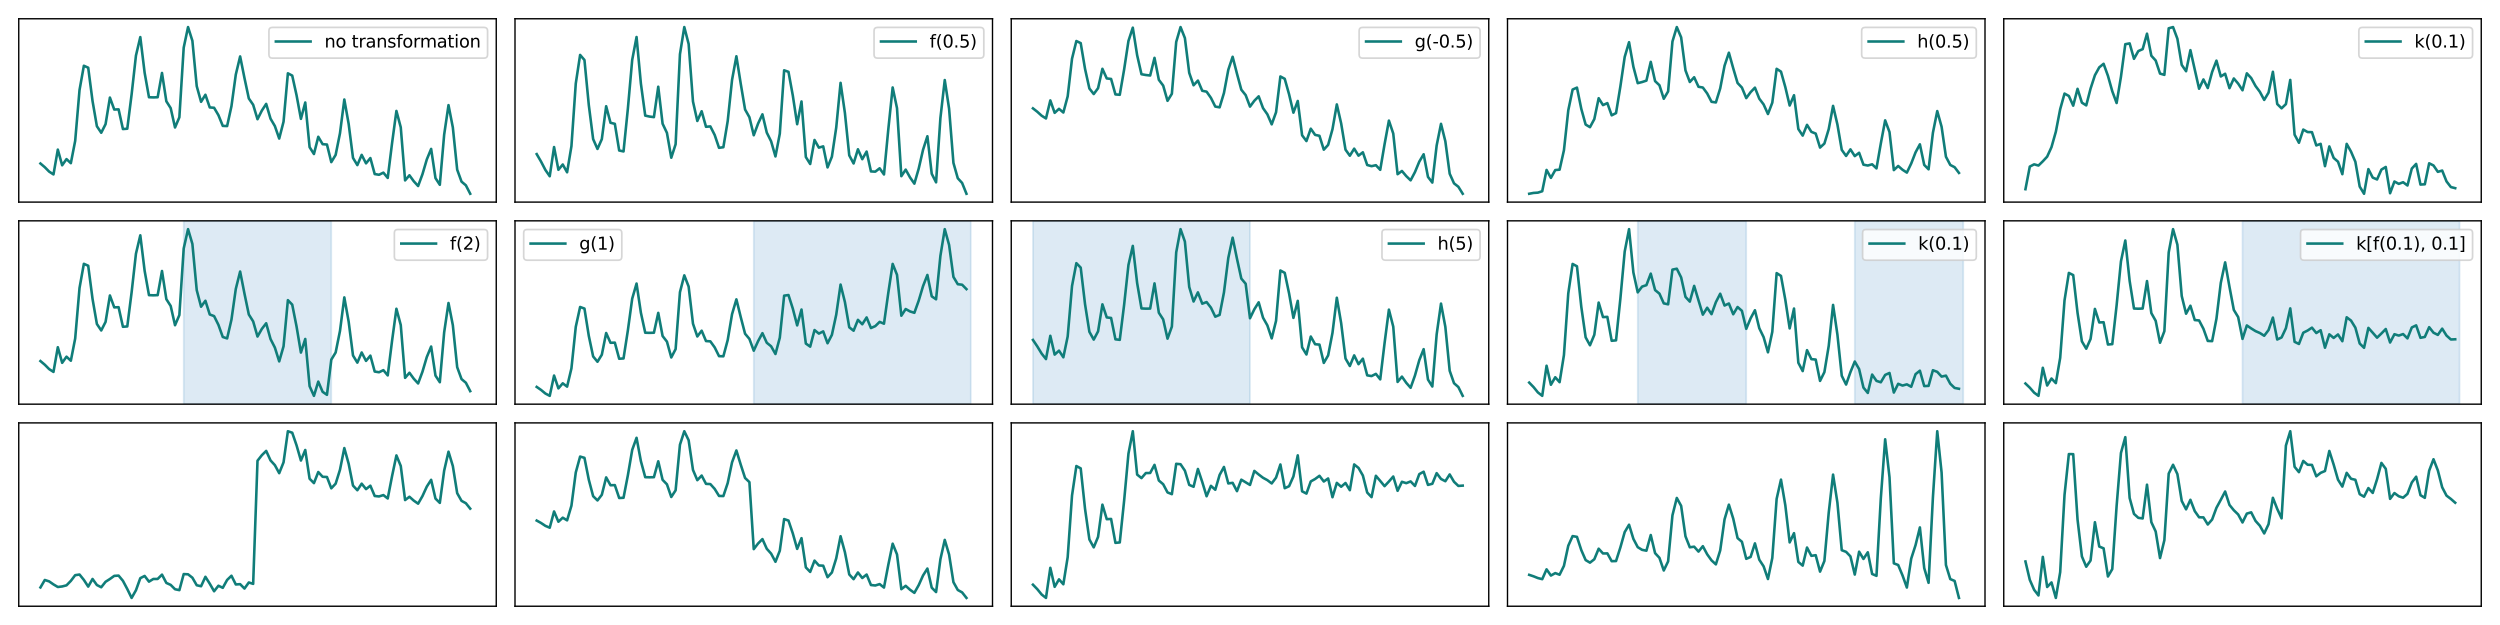 <?xml version="1.0" encoding="utf-8" standalone="no"?>
<!DOCTYPE svg PUBLIC "-//W3C//DTD SVG 1.1//EN"
  "http://www.w3.org/Graphics/SVG/1.1/DTD/svg11.dtd">
<svg xmlns:xlink="http://www.w3.org/1999/xlink" width="1440pt" height="360pt" viewBox="0 0 1440 360" xmlns="http://www.w3.org/2000/svg" version="1.1">
 <defs>
  <style type="text/css">*{stroke-linejoin: round; stroke-linecap: butt}</style>
 </defs>
 <g id="figure_1">
  <g id="patch_1">
   <path d="M 0 360 
L 1440 360 
L 1440 0 
L 0 0 
z
" style="fill: #ffffff"/>
  </g>
  <g id="axes_1">
   <g id="patch_2">
    <path d="M 10.8 116.4 
L 285.84 116.4 
L 285.84 10.8 
L 10.8 10.8 
z
" style="fill: #ffffff"/>
   </g>
   <g id="matplotlib.axis_1"/>
   <g id="matplotlib.axis_2"/>
   <g id="line2d_1">
    <path d="M 23.302 94.182 
L 25.802 96.309 
L 28.303 98.841 
L 30.803 100.461 
L 33.303 86.182 
L 35.804 95.195 
L 38.304 91.651 
L 40.804 93.98 
L 43.305 81.119 
L 45.805 51.853 
L 48.305 37.878 
L 50.806 38.992 
L 53.306 58.233 
L 55.807 72.714 
L 58.307 76.461 
L 60.807 71.499 
L 63.308 56.208 
L 65.808 63.094 
L 68.308 62.992 
L 70.809 74.334 
L 73.309 74.132 
L 75.809 54.385 
L 78.31 32.005 
L 80.81 21.372 
L 83.311 41.929 
L 85.811 56.005 
L 88.311 56.106 
L 90.812 56.005 
L 93.312 42.03 
L 95.812 58.334 
L 98.313 62.284 
L 100.813 73.423 
L 103.313 67.549 
L 105.814 27.448 
L 108.314 15.6 
L 110.815 23.499 
L 113.315 49.625 
L 115.815 58.638 
L 118.316 54.587 
L 120.816 61.878 
L 123.316 62.081 
L 125.817 66.334 
L 128.317 72.511 
L 130.817 72.613 
L 133.318 61.17 
L 135.818 42.942 
L 138.319 32.511 
L 140.819 44.967 
L 143.319 56.714 
L 145.82 60.359 
L 148.32 68.663 
L 150.82 63.701 
L 153.321 59.853 
L 155.821 68.359 
L 158.321 72.613 
L 160.822 79.803 
L 163.322 70.081 
L 165.823 42.233 
L 168.323 43.549 
L 170.823 54.891 
L 173.324 68.461 
L 175.824 59.043 
L 178.324 84.765 
L 180.825 88.714 
L 183.325 78.79 
L 185.825 83.043 
L 188.326 83.246 
L 190.826 93.372 
L 193.327 89.22 
L 195.827 76.765 
L 198.327 57.322 
L 200.828 71.397 
L 203.328 90.942 
L 205.828 95.094 
L 208.329 89.22 
L 210.829 94.081 
L 213.329 91.043 
L 215.83 100.258 
L 218.33 100.663 
L 220.831 99.448 
L 223.331 102.486 
L 225.831 82.435 
L 228.332 63.904 
L 230.832 73.322 
L 233.332 103.904 
L 235.833 100.967 
L 238.333 104.41 
L 240.833 107.144 
L 243.334 100.359 
L 245.834 91.853 
L 248.335 85.777 
L 250.835 102.587 
L 253.335 106.435 
L 255.836 77.575 
L 258.336 60.562 
L 260.836 73.423 
L 263.337 97.727 
L 265.837 104.613 
L 268.337 106.739 
L 270.838 111.6 
" clip-path="url(#p8bf77c310d)" style="fill: none; stroke: #107d79; stroke-width: 1.5; stroke-linecap: square"/>
   </g>
   <g id="patch_3">
    <path d="M 10.8 116.4 
L 10.8 10.8 
" style="fill: none; stroke: #000000; stroke-width: 0.8; stroke-linejoin: miter; stroke-linecap: square"/>
   </g>
   <g id="patch_4">
    <path d="M 285.84 116.4 
L 285.84 10.8 
" style="fill: none; stroke: #000000; stroke-width: 0.8; stroke-linejoin: miter; stroke-linecap: square"/>
   </g>
   <g id="patch_5">
    <path d="M 10.8 116.4 
L 285.84 116.4 
" style="fill: none; stroke: #000000; stroke-width: 0.8; stroke-linejoin: miter; stroke-linecap: square"/>
   </g>
   <g id="patch_6">
    <path d="M 10.8 10.8 
L 285.84 10.8 
" style="fill: none; stroke: #000000; stroke-width: 0.8; stroke-linejoin: miter; stroke-linecap: square"/>
   </g>
   <g id="legend_1">
    <g id="patch_7">
     <path d="M 156.901 33.478 
L 278.84 33.478 
Q 280.84 33.478 280.84 31.478 
L 280.84 17.8 
Q 280.84 15.8 278.84 15.8 
L 156.901 15.8 
Q 154.901 15.8 154.901 17.8 
L 154.901 31.478 
Q 154.901 33.478 156.901 33.478 
z
" style="fill: #ffffff; opacity: 0.8; stroke: #cccccc; stroke-linejoin: miter"/>
    </g>
    <g id="line2d_2">
     <path d="M 158.901 23.898 
L 168.901 23.898 
L 178.901 23.898 
" style="fill: none; stroke: #107d79; stroke-width: 1.5; stroke-linecap: square"/>
    </g>
    <g id="text_1">
     <!-- no transformation -->
     <g transform="translate(186.901 27.398) scale(0.1 -0.1)">
      <defs>
       <path id="DejaVuSans-6e" d="M 3513 2113 
L 3513 0 
L 2938 0 
L 2938 2094 
Q 2938 2591 2744 2837 
Q 2550 3084 2163 3084 
Q 1697 3084 1428 2787 
Q 1159 2491 1159 1978 
L 1159 0 
L 581 0 
L 581 3500 
L 1159 3500 
L 1159 2956 
Q 1366 3272 1645 3428 
Q 1925 3584 2291 3584 
Q 2894 3584 3203 3211 
Q 3513 2838 3513 2113 
z
" transform="scale(0.016)"/>
       <path id="DejaVuSans-6f" d="M 1959 3097 
Q 1497 3097 1228 2736 
Q 959 2375 959 1747 
Q 959 1119 1226 758 
Q 1494 397 1959 397 
Q 2419 397 2687 759 
Q 2956 1122 2956 1747 
Q 2956 2369 2687 2733 
Q 2419 3097 1959 3097 
z
M 1959 3584 
Q 2709 3584 3137 3096 
Q 3566 2609 3566 1747 
Q 3566 888 3137 398 
Q 2709 -91 1959 -91 
Q 1206 -91 779 398 
Q 353 888 353 1747 
Q 353 2609 779 3096 
Q 1206 3584 1959 3584 
z
" transform="scale(0.016)"/>
       <path id="DejaVuSans-20" transform="scale(0.016)"/>
       <path id="DejaVuSans-74" d="M 1172 4494 
L 1172 3500 
L 2356 3500 
L 2356 3053 
L 1172 3053 
L 1172 1153 
Q 1172 725 1289 603 
Q 1406 481 1766 481 
L 2356 481 
L 2356 0 
L 1766 0 
Q 1100 0 847 248 
Q 594 497 594 1153 
L 594 3053 
L 172 3053 
L 172 3500 
L 594 3500 
L 594 4494 
L 1172 4494 
z
" transform="scale(0.016)"/>
       <path id="DejaVuSans-72" d="M 2631 2963 
Q 2534 3019 2420 3045 
Q 2306 3072 2169 3072 
Q 1681 3072 1420 2755 
Q 1159 2438 1159 1844 
L 1159 0 
L 581 0 
L 581 3500 
L 1159 3500 
L 1159 2956 
Q 1341 3275 1631 3429 
Q 1922 3584 2338 3584 
Q 2397 3584 2469 3576 
Q 2541 3569 2628 3553 
L 2631 2963 
z
" transform="scale(0.016)"/>
       <path id="DejaVuSans-61" d="M 2194 1759 
Q 1497 1759 1228 1600 
Q 959 1441 959 1056 
Q 959 750 1161 570 
Q 1363 391 1709 391 
Q 2188 391 2477 730 
Q 2766 1069 2766 1631 
L 2766 1759 
L 2194 1759 
z
M 3341 1997 
L 3341 0 
L 2766 0 
L 2766 531 
Q 2569 213 2275 61 
Q 1981 -91 1556 -91 
Q 1019 -91 701 211 
Q 384 513 384 1019 
Q 384 1609 779 1909 
Q 1175 2209 1959 2209 
L 2766 2209 
L 2766 2266 
Q 2766 2663 2505 2880 
Q 2244 3097 1772 3097 
Q 1472 3097 1187 3025 
Q 903 2953 641 2809 
L 641 3341 
Q 956 3463 1253 3523 
Q 1550 3584 1831 3584 
Q 2591 3584 2966 3190 
Q 3341 2797 3341 1997 
z
" transform="scale(0.016)"/>
       <path id="DejaVuSans-73" d="M 2834 3397 
L 2834 2853 
Q 2591 2978 2328 3040 
Q 2066 3103 1784 3103 
Q 1356 3103 1142 2972 
Q 928 2841 928 2578 
Q 928 2378 1081 2264 
Q 1234 2150 1697 2047 
L 1894 2003 
Q 2506 1872 2764 1633 
Q 3022 1394 3022 966 
Q 3022 478 2636 193 
Q 2250 -91 1575 -91 
Q 1294 -91 989 -36 
Q 684 19 347 128 
L 347 722 
Q 666 556 975 473 
Q 1284 391 1588 391 
Q 1994 391 2212 530 
Q 2431 669 2431 922 
Q 2431 1156 2273 1281 
Q 2116 1406 1581 1522 
L 1381 1569 
Q 847 1681 609 1914 
Q 372 2147 372 2553 
Q 372 3047 722 3315 
Q 1072 3584 1716 3584 
Q 2034 3584 2315 3537 
Q 2597 3491 2834 3397 
z
" transform="scale(0.016)"/>
       <path id="DejaVuSans-66" d="M 2375 4863 
L 2375 4384 
L 1825 4384 
Q 1516 4384 1395 4259 
Q 1275 4134 1275 3809 
L 1275 3500 
L 2222 3500 
L 2222 3053 
L 1275 3053 
L 1275 0 
L 697 0 
L 697 3053 
L 147 3053 
L 147 3500 
L 697 3500 
L 697 3744 
Q 697 4328 969 4595 
Q 1241 4863 1831 4863 
L 2375 4863 
z
" transform="scale(0.016)"/>
       <path id="DejaVuSans-6d" d="M 3328 2828 
Q 3544 3216 3844 3400 
Q 4144 3584 4550 3584 
Q 5097 3584 5394 3201 
Q 5691 2819 5691 2113 
L 5691 0 
L 5113 0 
L 5113 2094 
Q 5113 2597 4934 2840 
Q 4756 3084 4391 3084 
Q 3944 3084 3684 2787 
Q 3425 2491 3425 1978 
L 3425 0 
L 2847 0 
L 2847 2094 
Q 2847 2600 2669 2842 
Q 2491 3084 2119 3084 
Q 1678 3084 1418 2786 
Q 1159 2488 1159 1978 
L 1159 0 
L 581 0 
L 581 3500 
L 1159 3500 
L 1159 2956 
Q 1356 3278 1631 3431 
Q 1906 3584 2284 3584 
Q 2666 3584 2933 3390 
Q 3200 3197 3328 2828 
z
" transform="scale(0.016)"/>
       <path id="DejaVuSans-69" d="M 603 3500 
L 1178 3500 
L 1178 0 
L 603 0 
L 603 3500 
z
M 603 4863 
L 1178 4863 
L 1178 4134 
L 603 4134 
L 603 4863 
z
" transform="scale(0.016)"/>
      </defs>
      <use xlink:href="#DejaVuSans-6e"/>
      <use xlink:href="#DejaVuSans-6f" x="63.379"/>
      <use xlink:href="#DejaVuSans-20" x="124.561"/>
      <use xlink:href="#DejaVuSans-74" x="156.348"/>
      <use xlink:href="#DejaVuSans-72" x="195.557"/>
      <use xlink:href="#DejaVuSans-61" x="236.67"/>
      <use xlink:href="#DejaVuSans-6e" x="297.949"/>
      <use xlink:href="#DejaVuSans-73" x="361.328"/>
      <use xlink:href="#DejaVuSans-66" x="413.428"/>
      <use xlink:href="#DejaVuSans-6f" x="448.633"/>
      <use xlink:href="#DejaVuSans-72" x="509.814"/>
      <use xlink:href="#DejaVuSans-6d" x="549.178"/>
      <use xlink:href="#DejaVuSans-61" x="646.59"/>
      <use xlink:href="#DejaVuSans-74" x="707.869"/>
      <use xlink:href="#DejaVuSans-69" x="747.078"/>
      <use xlink:href="#DejaVuSans-6f" x="774.861"/>
      <use xlink:href="#DejaVuSans-6e" x="836.043"/>
     </g>
    </g>
   </g>
  </g>
  <g id="axes_2">
   <g id="patch_8">
    <path d="M 296.64 116.4 
L 571.68 116.4 
L 571.68 10.8 
L 296.64 10.8 
z
" style="fill: #ffffff"/>
   </g>
   <g id="matplotlib.axis_3"/>
   <g id="matplotlib.axis_4"/>
   <g id="line2d_3">
    <path d="M 309.142 88.772 
L 311.642 93.073 
L 314.143 97.883 
L 316.643 101.511 
L 319.143 84.709 
L 321.644 97.801 
L 324.144 94.752 
L 326.644 99.232 
L 329.145 84.198 
L 331.645 48.098 
L 334.145 31.641 
L 336.646 34.564 
L 339.146 60.493 
L 341.647 80.121 
L 344.147 85.789 
L 346.647 80.153 
L 349.148 61.197 
L 351.648 70.723 
L 354.148 71.326 
L 356.649 86.682 
L 359.149 87.225 
L 361.649 62.609 
L 364.15 34.491 
L 366.65 21.326 
L 369.151 48.127 
L 371.651 66.59 
L 374.151 67.143 
L 376.652 67.466 
L 379.152 49.958 
L 381.652 71.256 
L 384.153 76.539 
L 386.653 90.839 
L 389.153 83.083 
L 391.654 31.23 
L 394.154 15.6 
L 396.655 25.329 
L 399.155 58.48 
L 401.655 69.67 
L 404.156 64.078 
L 406.656 73.023 
L 409.156 72.809 
L 411.657 77.743 
L 414.157 85.141 
L 416.657 84.796 
L 419.158 69.734 
L 421.658 46.049 
L 424.159 32.42 
L 426.659 48.192 
L 429.159 63.066 
L 431.66 67.521 
L 434.16 77.895 
L 436.66 71.169 
L 439.161 65.852 
L 441.661 76.378 
L 444.161 81.396 
L 446.662 90.104 
L 449.162 76.99 
L 451.663 40.5 
L 454.163 41.378 
L 456.663 55.063 
L 459.164 71.542 
L 461.664 58.451 
L 464.164 90.452 
L 466.665 94.464 
L 469.165 80.635 
L 471.665 85.036 
L 474.166 84.309 
L 476.666 96.424 
L 479.167 90.269 
L 481.667 73.471 
L 484.167 47.728 
L 486.668 65.076 
L 489.168 89.484 
L 491.668 94.149 
L 494.169 85.988 
L 496.669 91.684 
L 499.169 87.314 
L 501.67 98.736 
L 504.17 98.873 
L 506.671 96.938 
L 509.171 100.482 
L 511.671 74.426 
L 514.172 50.379 
L 516.672 62.292 
L 519.172 101.472 
L 521.673 97.704 
L 524.173 102.187 
L 526.673 105.779 
L 529.174 97.141 
L 531.674 86.272 
L 534.175 78.483 
L 536.675 100.074 
L 539.175 105.019 
L 541.676 67.96 
L 544.176 46.115 
L 546.676 62.629 
L 549.177 93.834 
L 551.677 102.668 
L 554.177 105.382 
L 556.678 111.6 
" clip-path="url(#p4ce4fe08fe)" style="fill: none; stroke: #107d79; stroke-width: 1.5; stroke-linecap: square"/>
   </g>
   <g id="patch_9">
    <path d="M 296.64 116.4 
L 296.64 10.8 
" style="fill: none; stroke: #000000; stroke-width: 0.8; stroke-linejoin: miter; stroke-linecap: square"/>
   </g>
   <g id="patch_10">
    <path d="M 571.68 116.4 
L 571.68 10.8 
" style="fill: none; stroke: #000000; stroke-width: 0.8; stroke-linejoin: miter; stroke-linecap: square"/>
   </g>
   <g id="patch_11">
    <path d="M 296.64 116.4 
L 571.68 116.4 
" style="fill: none; stroke: #000000; stroke-width: 0.8; stroke-linejoin: miter; stroke-linecap: square"/>
   </g>
   <g id="patch_12">
    <path d="M 296.64 10.8 
L 571.68 10.8 
" style="fill: none; stroke: #000000; stroke-width: 0.8; stroke-linejoin: miter; stroke-linecap: square"/>
   </g>
   <g id="legend_2">
    <g id="patch_13">
     <path d="M 505.453 33.478 
L 564.68 33.478 
Q 566.68 33.478 566.68 31.478 
L 566.68 17.8 
Q 566.68 15.8 564.68 15.8 
L 505.453 15.8 
Q 503.453 15.8 503.453 17.8 
L 503.453 31.478 
Q 503.453 33.478 505.453 33.478 
z
" style="fill: #ffffff; opacity: 0.8; stroke: #cccccc; stroke-linejoin: miter"/>
    </g>
    <g id="line2d_4">
     <path d="M 507.453 23.898 
L 517.453 23.898 
L 527.453 23.898 
" style="fill: none; stroke: #107d79; stroke-width: 1.5; stroke-linecap: square"/>
    </g>
    <g id="text_2">
     <!-- f(0.5) -->
     <g transform="translate(535.453 27.398) scale(0.1 -0.1)">
      <defs>
       <path id="DejaVuSans-28" d="M 1984 4856 
Q 1566 4138 1362 3434 
Q 1159 2731 1159 2009 
Q 1159 1288 1364 580 
Q 1569 -128 1984 -844 
L 1484 -844 
Q 1016 -109 783 600 
Q 550 1309 550 2009 
Q 550 2706 781 3412 
Q 1013 4119 1484 4856 
L 1984 4856 
z
" transform="scale(0.016)"/>
       <path id="DejaVuSans-30" d="M 2034 4250 
Q 1547 4250 1301 3770 
Q 1056 3291 1056 2328 
Q 1056 1369 1301 889 
Q 1547 409 2034 409 
Q 2525 409 2770 889 
Q 3016 1369 3016 2328 
Q 3016 3291 2770 3770 
Q 2525 4250 2034 4250 
z
M 2034 4750 
Q 2819 4750 3233 4129 
Q 3647 3509 3647 2328 
Q 3647 1150 3233 529 
Q 2819 -91 2034 -91 
Q 1250 -91 836 529 
Q 422 1150 422 2328 
Q 422 3509 836 4129 
Q 1250 4750 2034 4750 
z
" transform="scale(0.016)"/>
       <path id="DejaVuSans-2e" d="M 684 794 
L 1344 794 
L 1344 0 
L 684 0 
L 684 794 
z
" transform="scale(0.016)"/>
       <path id="DejaVuSans-35" d="M 691 4666 
L 3169 4666 
L 3169 4134 
L 1269 4134 
L 1269 2991 
Q 1406 3038 1543 3061 
Q 1681 3084 1819 3084 
Q 2600 3084 3056 2656 
Q 3513 2228 3513 1497 
Q 3513 744 3044 326 
Q 2575 -91 1722 -91 
Q 1428 -91 1123 -41 
Q 819 9 494 109 
L 494 744 
Q 775 591 1075 516 
Q 1375 441 1709 441 
Q 2250 441 2565 725 
Q 2881 1009 2881 1497 
Q 2881 1984 2565 2268 
Q 2250 2553 1709 2553 
Q 1456 2553 1204 2497 
Q 953 2441 691 2322 
L 691 4666 
z
" transform="scale(0.016)"/>
       <path id="DejaVuSans-29" d="M 513 4856 
L 1013 4856 
Q 1481 4119 1714 3412 
Q 1947 2706 1947 2009 
Q 1947 1309 1714 600 
Q 1481 -109 1013 -844 
L 513 -844 
Q 928 -128 1133 580 
Q 1338 1288 1338 2009 
Q 1338 2731 1133 3434 
Q 928 4138 513 4856 
z
" transform="scale(0.016)"/>
      </defs>
      <use xlink:href="#DejaVuSans-66"/>
      <use xlink:href="#DejaVuSans-28" x="35.205"/>
      <use xlink:href="#DejaVuSans-30" x="74.219"/>
      <use xlink:href="#DejaVuSans-2e" x="137.842"/>
      <use xlink:href="#DejaVuSans-35" x="169.629"/>
      <use xlink:href="#DejaVuSans-29" x="233.252"/>
     </g>
    </g>
   </g>
  </g>
  <g id="axes_3">
   <g id="patch_14">
    <path d="M 582.48 116.4 
L 857.52 116.4 
L 857.52 10.8 
L 582.48 10.8 
z
" style="fill: #ffffff"/>
   </g>
   <g id="matplotlib.axis_5"/>
   <g id="matplotlib.axis_6"/>
   <g id="line2d_5">
    <path d="M 594.982 62.41 
L 597.482 64.376 
L 599.983 66.647 
L 602.483 68.232 
L 604.983 57.841 
L 607.484 64.994 
L 609.984 62.689 
L 612.484 64.807 
L 614.985 55.484 
L 617.485 33.802 
L 619.985 23.639 
L 622.486 24.842 
L 624.986 39.701 
L 627.487 50.974 
L 629.987 54.161 
L 632.487 50.787 
L 634.988 39.632 
L 637.488 45.184 
L 639.988 45.472 
L 642.489 54.38 
L 644.989 54.592 
L 647.489 40.081 
L 649.99 23.586 
L 652.49 15.941 
L 654.991 31.791 
L 657.491 42.759 
L 659.991 43.199 
L 662.492 43.487 
L 664.992 33.324 
L 667.492 45.971 
L 669.993 49.31 
L 672.493 58.066 
L 674.993 54.006 
L 677.494 24.161 
L 679.994 15.6 
L 682.495 21.915 
L 684.995 41.96 
L 687.495 49.114 
L 689.996 46.427 
L 692.496 52.284 
L 694.996 52.801 
L 697.497 56.369 
L 699.997 61.387 
L 702.497 61.827 
L 704.998 53.572 
L 707.498 40.205 
L 709.999 32.712 
L 712.499 42.459 
L 714.999 51.672 
L 717.5 54.783 
L 720 61.403 
L 722.5 58.029 
L 725.001 55.495 
L 727.501 62.267 
L 730.001 65.835 
L 732.502 71.616 
L 735.002 64.657 
L 737.503 44.043 
L 740.003 45.399 
L 742.503 54.307 
L 745.004 64.893 
L 747.504 58.163 
L 750.004 77.904 
L 752.505 81.243 
L 755.005 74.132 
L 757.505 77.7 
L 760.006 78.217 
L 762.506 86.21 
L 765.007 83.447 
L 767.507 74.428 
L 770.007 60.146 
L 772.508 71.113 
L 775.008 86.201 
L 777.508 89.693 
L 780.009 85.633 
L 782.509 89.659 
L 785.009 87.734 
L 787.51 95.041 
L 790.01 95.71 
L 792.511 95.159 
L 795.011 97.812 
L 797.511 83.072 
L 800.012 69.476 
L 802.512 76.935 
L 805.012 100.337 
L 807.513 98.489 
L 810.013 101.447 
L 812.513 103.871 
L 815.014 99.125 
L 817.514 93.081 
L 820.015 88.868 
L 822.515 101.896 
L 825.015 105.159 
L 827.516 83.782 
L 830.016 71.331 
L 832.516 81.383 
L 835.017 100.056 
L 837.517 105.608 
L 840.017 107.574 
L 842.518 111.6 
" clip-path="url(#p11dee5748e)" style="fill: none; stroke: #107d79; stroke-width: 1.5; stroke-linecap: square"/>
   </g>
   <g id="patch_15">
    <path d="M 582.48 116.4 
L 582.48 10.8 
" style="fill: none; stroke: #000000; stroke-width: 0.8; stroke-linejoin: miter; stroke-linecap: square"/>
   </g>
   <g id="patch_16">
    <path d="M 857.52 116.4 
L 857.52 10.8 
" style="fill: none; stroke: #000000; stroke-width: 0.8; stroke-linejoin: miter; stroke-linecap: square"/>
   </g>
   <g id="patch_17">
    <path d="M 582.48 116.4 
L 857.52 116.4 
" style="fill: none; stroke: #000000; stroke-width: 0.8; stroke-linejoin: miter; stroke-linecap: square"/>
   </g>
   <g id="patch_18">
    <path d="M 582.48 10.8 
L 857.52 10.8 
" style="fill: none; stroke: #000000; stroke-width: 0.8; stroke-linejoin: miter; stroke-linecap: square"/>
   </g>
   <g id="legend_3">
    <g id="patch_19">
     <path d="M 784.857 33.478 
L 850.52 33.478 
Q 852.52 33.478 852.52 31.478 
L 852.52 17.8 
Q 852.52 15.8 850.52 15.8 
L 784.857 15.8 
Q 782.857 15.8 782.857 17.8 
L 782.857 31.478 
Q 782.857 33.478 784.857 33.478 
z
" style="fill: #ffffff; opacity: 0.8; stroke: #cccccc; stroke-linejoin: miter"/>
    </g>
    <g id="line2d_6">
     <path d="M 786.857 23.898 
L 796.857 23.898 
L 806.857 23.898 
" style="fill: none; stroke: #107d79; stroke-width: 1.5; stroke-linecap: square"/>
    </g>
    <g id="text_3">
     <!-- g(-0.5) -->
     <g transform="translate(814.857 27.398) scale(0.1 -0.1)">
      <defs>
       <path id="DejaVuSans-67" d="M 2906 1791 
Q 2906 2416 2648 2759 
Q 2391 3103 1925 3103 
Q 1463 3103 1205 2759 
Q 947 2416 947 1791 
Q 947 1169 1205 825 
Q 1463 481 1925 481 
Q 2391 481 2648 825 
Q 2906 1169 2906 1791 
z
M 3481 434 
Q 3481 -459 3084 -895 
Q 2688 -1331 1869 -1331 
Q 1566 -1331 1297 -1286 
Q 1028 -1241 775 -1147 
L 775 -588 
Q 1028 -725 1275 -790 
Q 1522 -856 1778 -856 
Q 2344 -856 2625 -561 
Q 2906 -266 2906 331 
L 2906 616 
Q 2728 306 2450 153 
Q 2172 0 1784 0 
Q 1141 0 747 490 
Q 353 981 353 1791 
Q 353 2603 747 3093 
Q 1141 3584 1784 3584 
Q 2172 3584 2450 3431 
Q 2728 3278 2906 2969 
L 2906 3500 
L 3481 3500 
L 3481 434 
z
" transform="scale(0.016)"/>
       <path id="DejaVuSans-2d" d="M 313 2009 
L 1997 2009 
L 1997 1497 
L 313 1497 
L 313 2009 
z
" transform="scale(0.016)"/>
      </defs>
      <use xlink:href="#DejaVuSans-67"/>
      <use xlink:href="#DejaVuSans-28" x="63.477"/>
      <use xlink:href="#DejaVuSans-2d" x="102.49"/>
      <use xlink:href="#DejaVuSans-30" x="138.574"/>
      <use xlink:href="#DejaVuSans-2e" x="202.197"/>
      <use xlink:href="#DejaVuSans-35" x="233.984"/>
      <use xlink:href="#DejaVuSans-29" x="297.607"/>
     </g>
    </g>
   </g>
  </g>
  <g id="axes_4">
   <g id="patch_20">
    <path d="M 868.32 116.4 
L 1143.36 116.4 
L 1143.36 10.8 
L 868.32 10.8 
z
" style="fill: #ffffff"/>
   </g>
   <g id="matplotlib.axis_7"/>
   <g id="matplotlib.axis_8"/>
   <g id="line2d_7">
    <path d="M 880.822 111.6 
L 883.322 111.128 
L 885.823 110.96 
L 888.323 110.148 
L 890.823 97.896 
L 893.324 102.444 
L 895.824 97.961 
L 898.324 97.725 
L 900.825 86.554 
L 903.325 63.563 
L 905.825 51.581 
L 908.326 50.465 
L 910.826 62.716 
L 913.327 71.748 
L 915.827 73.243 
L 918.327 68.599 
L 920.828 56.577 
L 923.328 60.529 
L 925.828 59.39 
L 928.329 66.43 
L 930.829 65.14 
L 933.329 49.838 
L 935.83 32.774 
L 938.33 24.321 
L 940.831 38.438 
L 943.331 47.902 
L 945.831 47.257 
L 948.332 46.433 
L 950.832 35.631 
L 953.332 46.729 
L 955.833 49.095 
L 958.333 56.882 
L 960.833 52.648 
L 963.334 23.913 
L 965.834 15.6 
L 968.335 21.513 
L 970.835 40.542 
L 973.335 47.224 
L 975.836 44.5 
L 978.336 49.981 
L 980.836 50.415 
L 983.337 53.829 
L 985.837 58.637 
L 988.337 59 
L 990.838 50.925 
L 993.338 37.861 
L 995.839 30.367 
L 998.339 39.348 
L 1000.839 47.806 
L 1003.34 50.443 
L 1005.84 56.508 
L 1008.34 53.088 
L 1010.841 50.494 
L 1013.341 56.826 
L 1015.841 60.146 
L 1018.342 65.672 
L 1020.842 59.132 
L 1023.343 39.643 
L 1025.843 41.26 
L 1028.343 50.176 
L 1030.844 60.773 
L 1033.344 54.864 
L 1035.844 74.308 
L 1038.345 78.1 
L 1040.845 71.924 
L 1043.345 75.937 
L 1045.846 76.947 
L 1048.346 84.999 
L 1050.847 82.689 
L 1053.347 74.373 
L 1055.847 60.991 
L 1058.348 71.707 
L 1060.848 86.319 
L 1063.348 89.816 
L 1065.849 86.036 
L 1068.349 89.908 
L 1070.849 88.003 
L 1073.35 94.862 
L 1075.85 95.34 
L 1078.351 94.643 
L 1080.851 96.99 
L 1083.351 82.646 
L 1085.852 69.331 
L 1088.352 76.077 
L 1090.852 97.972 
L 1093.353 95.61 
L 1095.853 97.779 
L 1098.353 99.415 
L 1100.854 94.2 
L 1103.354 87.768 
L 1105.855 83.132 
L 1108.355 94.996 
L 1110.855 97.522 
L 1113.356 76.482 
L 1115.856 63.98 
L 1118.356 73.005 
L 1120.857 90.278 
L 1123.357 95.007 
L 1125.857 96.314 
L 1128.358 99.601 
" clip-path="url(#p3a2cadaf87)" style="fill: none; stroke: #107d79; stroke-width: 1.5; stroke-linecap: square"/>
   </g>
   <g id="patch_21">
    <path d="M 868.32 116.4 
L 868.32 10.8 
" style="fill: none; stroke: #000000; stroke-width: 0.8; stroke-linejoin: miter; stroke-linecap: square"/>
   </g>
   <g id="patch_22">
    <path d="M 1143.36 116.4 
L 1143.36 10.8 
" style="fill: none; stroke: #000000; stroke-width: 0.8; stroke-linejoin: miter; stroke-linecap: square"/>
   </g>
   <g id="patch_23">
    <path d="M 868.32 116.4 
L 1143.36 116.4 
" style="fill: none; stroke: #000000; stroke-width: 0.8; stroke-linejoin: miter; stroke-linecap: square"/>
   </g>
   <g id="patch_24">
    <path d="M 868.32 10.8 
L 1143.36 10.8 
" style="fill: none; stroke: #000000; stroke-width: 0.8; stroke-linejoin: miter; stroke-linecap: square"/>
   </g>
   <g id="legend_4">
    <g id="patch_25">
     <path d="M 1074.316 33.478 
L 1136.36 33.478 
Q 1138.36 33.478 1138.36 31.478 
L 1138.36 17.8 
Q 1138.36 15.8 1136.36 15.8 
L 1074.316 15.8 
Q 1072.316 15.8 1072.316 17.8 
L 1072.316 31.478 
Q 1072.316 33.478 1074.316 33.478 
z
" style="fill: #ffffff; opacity: 0.8; stroke: #cccccc; stroke-linejoin: miter"/>
    </g>
    <g id="line2d_8">
     <path d="M 1076.316 23.898 
L 1086.316 23.898 
L 1096.316 23.898 
" style="fill: none; stroke: #107d79; stroke-width: 1.5; stroke-linecap: square"/>
    </g>
    <g id="text_4">
     <!-- h(0.5) -->
     <g transform="translate(1104.316 27.398) scale(0.1 -0.1)">
      <defs>
       <path id="DejaVuSans-68" d="M 3513 2113 
L 3513 0 
L 2938 0 
L 2938 2094 
Q 2938 2591 2744 2837 
Q 2550 3084 2163 3084 
Q 1697 3084 1428 2787 
Q 1159 2491 1159 1978 
L 1159 0 
L 581 0 
L 581 4863 
L 1159 4863 
L 1159 2956 
Q 1366 3272 1645 3428 
Q 1925 3584 2291 3584 
Q 2894 3584 3203 3211 
Q 3513 2838 3513 2113 
z
" transform="scale(0.016)"/>
      </defs>
      <use xlink:href="#DejaVuSans-68"/>
      <use xlink:href="#DejaVuSans-28" x="63.379"/>
      <use xlink:href="#DejaVuSans-30" x="102.393"/>
      <use xlink:href="#DejaVuSans-2e" x="166.016"/>
      <use xlink:href="#DejaVuSans-35" x="197.803"/>
      <use xlink:href="#DejaVuSans-29" x="261.426"/>
     </g>
    </g>
   </g>
  </g>
  <g id="axes_5">
   <g id="patch_26">
    <path d="M 1154.16 116.4 
L 1429.2 116.4 
L 1429.2 10.8 
L 1154.16 10.8 
z
" style="fill: #ffffff"/>
   </g>
   <g id="matplotlib.axis_9"/>
   <g id="matplotlib.axis_10"/>
   <g id="line2d_9">
    <path d="M 1166.662 108.973 
L 1169.162 95.965 
L 1171.663 94.655 
L 1174.163 95.35 
L 1176.663 92.918 
L 1179.164 90.226 
L 1181.664 84.736 
L 1184.164 75.866 
L 1186.665 62.895 
L 1189.165 53.902 
L 1191.665 55.293 
L 1194.166 60.856 
L 1196.666 51.173 
L 1199.167 59.123 
L 1201.667 60.706 
L 1204.167 51.025 
L 1206.668 43.336 
L 1209.168 38.8 
L 1211.668 36.753 
L 1214.169 43.659 
L 1216.669 52.552 
L 1219.169 59.331 
L 1221.67 44.192 
L 1224.17 25.468 
L 1226.671 24.993 
L 1229.171 33.872 
L 1231.671 29.425 
L 1234.172 28.314 
L 1236.672 19.408 
L 1239.172 32.111 
L 1241.673 34.863 
L 1244.173 42.379 
L 1246.673 43.114 
L 1249.174 16.295 
L 1251.674 15.6 
L 1254.175 22.316 
L 1256.675 37.375 
L 1259.175 41.019 
L 1261.676 28.882 
L 1264.176 40.057 
L 1266.676 51.098 
L 1269.177 45.767 
L 1271.677 50.714 
L 1274.177 41.48 
L 1276.678 34.937 
L 1279.178 44.049 
L 1281.679 42.487 
L 1284.179 50.788 
L 1286.679 45.207 
L 1289.18 48.153 
L 1291.68 51.996 
L 1294.18 42.245 
L 1296.681 44.957 
L 1299.181 49.535 
L 1301.681 52.896 
L 1304.182 57.544 
L 1306.682 53.348 
L 1309.183 41.352 
L 1311.683 59.917 
L 1314.183 62.386 
L 1316.684 59.969 
L 1319.184 46.047 
L 1321.684 77.58 
L 1324.185 82.229 
L 1326.685 74.638 
L 1329.185 76.057 
L 1331.686 76.124 
L 1334.186 83.76 
L 1336.687 82.859 
L 1339.187 95.708 
L 1341.687 84.346 
L 1344.188 90.968 
L 1346.688 93.132 
L 1349.188 100.322 
L 1351.689 82.878 
L 1354.189 87.342 
L 1356.689 93.181 
L 1359.19 107.476 
L 1361.69 111.6 
L 1364.191 97.419 
L 1366.691 102.292 
L 1369.191 103.365 
L 1371.692 97.682 
L 1374.192 96.177 
L 1376.692 111.296 
L 1379.193 104.55 
L 1381.693 105.912 
L 1384.193 104.968 
L 1386.694 106.84 
L 1389.194 97.098 
L 1391.695 94.417 
L 1394.195 106.303 
L 1396.695 106.148 
L 1399.196 94.057 
L 1401.696 95.318 
L 1404.196 98.979 
L 1406.697 98.246 
L 1409.197 104.493 
L 1411.697 107.741 
L 1414.198 108.381 
" clip-path="url(#p6934fefbd6)" style="fill: none; stroke: #107d79; stroke-width: 1.5; stroke-linecap: square"/>
   </g>
   <g id="patch_27">
    <path d="M 1154.16 116.4 
L 1154.16 10.8 
" style="fill: none; stroke: #000000; stroke-width: 0.8; stroke-linejoin: miter; stroke-linecap: square"/>
   </g>
   <g id="patch_28">
    <path d="M 1429.2 116.4 
L 1429.2 10.8 
" style="fill: none; stroke: #000000; stroke-width: 0.8; stroke-linejoin: miter; stroke-linecap: square"/>
   </g>
   <g id="patch_29">
    <path d="M 1154.16 116.4 
L 1429.2 116.4 
" style="fill: none; stroke: #000000; stroke-width: 0.8; stroke-linejoin: miter; stroke-linecap: square"/>
   </g>
   <g id="patch_30">
    <path d="M 1154.16 10.8 
L 1429.2 10.8 
" style="fill: none; stroke: #000000; stroke-width: 0.8; stroke-linejoin: miter; stroke-linecap: square"/>
   </g>
   <g id="legend_5">
    <g id="patch_31">
     <path d="M 1360.703 33.478 
L 1422.2 33.478 
Q 1424.2 33.478 1424.2 31.478 
L 1424.2 17.8 
Q 1424.2 15.8 1422.2 15.8 
L 1360.703 15.8 
Q 1358.703 15.8 1358.703 17.8 
L 1358.703 31.478 
Q 1358.703 33.478 1360.703 33.478 
z
" style="fill: #ffffff; opacity: 0.8; stroke: #cccccc; stroke-linejoin: miter"/>
    </g>
    <g id="line2d_10">
     <path d="M 1362.703 23.898 
L 1372.703 23.898 
L 1382.703 23.898 
" style="fill: none; stroke: #107d79; stroke-width: 1.5; stroke-linecap: square"/>
    </g>
    <g id="text_5">
     <!-- k(0.1) -->
     <g transform="translate(1390.703 27.398) scale(0.1 -0.1)">
      <defs>
       <path id="DejaVuSans-6b" d="M 581 4863 
L 1159 4863 
L 1159 1991 
L 2875 3500 
L 3609 3500 
L 1753 1863 
L 3688 0 
L 2938 0 
L 1159 1709 
L 1159 0 
L 581 0 
L 581 4863 
z
" transform="scale(0.016)"/>
       <path id="DejaVuSans-31" d="M 794 531 
L 1825 531 
L 1825 4091 
L 703 3866 
L 703 4441 
L 1819 4666 
L 2450 4666 
L 2450 531 
L 3481 531 
L 3481 0 
L 794 0 
L 794 531 
z
" transform="scale(0.016)"/>
      </defs>
      <use xlink:href="#DejaVuSans-6b"/>
      <use xlink:href="#DejaVuSans-28" x="57.91"/>
      <use xlink:href="#DejaVuSans-30" x="96.924"/>
      <use xlink:href="#DejaVuSans-2e" x="160.547"/>
      <use xlink:href="#DejaVuSans-31" x="192.334"/>
      <use xlink:href="#DejaVuSans-29" x="255.957"/>
     </g>
    </g>
   </g>
  </g>
  <g id="axes_6">
   <g id="patch_32">
    <path d="M 10.8 232.8 
L 285.84 232.8 
L 285.84 127.2 
L 10.8 127.2 
z
" style="fill: #ffffff"/>
   </g>
   <g id="patch_33">
    <path d="M 105.814 232.8 
L 105.814 127.2 
L 190.826 127.2 
L 190.826 232.8 
z
" clip-path="url(#p01f8871d45)" style="fill: #1f77b4; opacity: 0.15; stroke: #1f77b4; stroke-linejoin: miter"/>
   </g>
   <g id="matplotlib.axis_11"/>
   <g id="matplotlib.axis_12"/>
   <g id="line2d_11">
    <path d="M 23.302 207.97 
L 25.802 210.085 
L 28.303 212.603 
L 30.803 214.215 
L 33.303 200.012 
L 35.804 208.977 
L 38.304 205.452 
L 40.804 207.769 
L 43.305 194.976 
L 45.805 165.866 
L 48.305 151.965 
L 50.806 153.073 
L 53.306 172.212 
L 55.807 186.616 
L 58.307 190.343 
L 60.807 185.407 
L 63.308 170.197 
L 65.808 177.046 
L 68.308 176.946 
L 70.809 188.227 
L 73.309 188.026 
L 75.809 168.384 
L 78.31 146.123 
L 80.81 135.547 
L 83.311 155.994 
L 85.811 169.996 
L 88.311 170.096 
L 90.812 169.996 
L 93.312 156.095 
L 95.812 172.312 
L 98.313 176.241 
L 100.813 187.321 
L 103.313 181.479 
L 105.814 143.141 
L 108.314 132 
L 110.815 140.499 
L 113.315 167.103 
L 115.815 176.662 
L 118.316 173.238 
L 120.816 181.138 
L 123.316 182.073 
L 125.817 187.121 
L 128.317 194.094 
L 130.817 194.93 
L 133.318 184.118 
L 135.818 166.417 
L 138.319 156.407 
L 140.819 169.141 
L 143.319 181.151 
L 145.82 185.128 
L 148.32 193.835 
L 150.82 189.449 
L 153.321 186.203 
L 155.821 195.279 
L 158.321 200.198 
L 160.822 208.162 
L 163.322 199.468 
L 165.823 172.899 
L 168.323 175.467 
L 170.823 188.11 
L 173.324 203.074 
L 175.824 195.252 
L 178.324 222.43 
L 180.825 228 
L 183.325 219.809 
L 185.825 225.684 
L 188.326 227.413 
L 190.826 207.164 
L 193.327 203.034 
L 195.827 190.645 
L 198.327 171.305 
L 200.828 185.306 
L 203.328 204.747 
L 205.828 208.877 
L 208.329 203.034 
L 210.829 207.869 
L 213.329 204.847 
L 215.83 214.014 
L 218.33 214.417 
L 220.831 213.208 
L 223.331 216.23 
L 225.831 196.286 
L 228.332 177.852 
L 230.832 187.22 
L 233.332 217.64 
L 235.833 214.719 
L 238.333 218.144 
L 240.833 220.863 
L 243.334 214.114 
L 245.834 205.653 
L 248.335 199.61 
L 250.835 216.33 
L 253.335 220.158 
L 255.836 191.451 
L 258.336 174.528 
L 260.836 187.321 
L 263.337 211.495 
L 265.837 218.345 
L 268.337 220.46 
L 270.838 225.295 
" clip-path="url(#p01f8871d45)" style="fill: none; stroke: #107d79; stroke-width: 1.5; stroke-linecap: square"/>
   </g>
   <g id="patch_34">
    <path d="M 10.8 232.8 
L 10.8 127.2 
" style="fill: none; stroke: #000000; stroke-width: 0.8; stroke-linejoin: miter; stroke-linecap: square"/>
   </g>
   <g id="patch_35">
    <path d="M 285.84 232.8 
L 285.84 127.2 
" style="fill: none; stroke: #000000; stroke-width: 0.8; stroke-linejoin: miter; stroke-linecap: square"/>
   </g>
   <g id="patch_36">
    <path d="M 10.8 232.8 
L 285.84 232.8 
" style="fill: none; stroke: #000000; stroke-width: 0.8; stroke-linejoin: miter; stroke-linecap: square"/>
   </g>
   <g id="patch_37">
    <path d="M 10.8 127.2 
L 285.84 127.2 
" style="fill: none; stroke: #000000; stroke-width: 0.8; stroke-linejoin: miter; stroke-linecap: square"/>
   </g>
   <g id="legend_6">
    <g id="patch_38">
     <path d="M 229.154 149.878 
L 278.84 149.878 
Q 280.84 149.878 280.84 147.878 
L 280.84 134.2 
Q 280.84 132.2 278.84 132.2 
L 229.154 132.2 
Q 227.154 132.2 227.154 134.2 
L 227.154 147.878 
Q 227.154 149.878 229.154 149.878 
z
" style="fill: #ffffff; opacity: 0.8; stroke: #cccccc; stroke-linejoin: miter"/>
    </g>
    <g id="line2d_12">
     <path d="M 231.154 140.298 
L 241.154 140.298 
L 251.154 140.298 
" style="fill: none; stroke: #107d79; stroke-width: 1.5; stroke-linecap: square"/>
    </g>
    <g id="text_6">
     <!-- f(2) -->
     <g transform="translate(259.154 143.798) scale(0.1 -0.1)">
      <defs>
       <path id="DejaVuSans-32" d="M 1228 531 
L 3431 531 
L 3431 0 
L 469 0 
L 469 531 
Q 828 903 1448 1529 
Q 2069 2156 2228 2338 
Q 2531 2678 2651 2914 
Q 2772 3150 2772 3378 
Q 2772 3750 2511 3984 
Q 2250 4219 1831 4219 
Q 1534 4219 1204 4116 
Q 875 4013 500 3803 
L 500 4441 
Q 881 4594 1212 4672 
Q 1544 4750 1819 4750 
Q 2544 4750 2975 4387 
Q 3406 4025 3406 3419 
Q 3406 3131 3298 2873 
Q 3191 2616 2906 2266 
Q 2828 2175 2409 1742 
Q 1991 1309 1228 531 
z
" transform="scale(0.016)"/>
      </defs>
      <use xlink:href="#DejaVuSans-66"/>
      <use xlink:href="#DejaVuSans-28" x="35.205"/>
      <use xlink:href="#DejaVuSans-32" x="74.219"/>
      <use xlink:href="#DejaVuSans-29" x="137.842"/>
     </g>
    </g>
   </g>
  </g>
  <g id="axes_7">
   <g id="patch_39">
    <path d="M 296.64 232.8 
L 571.68 232.8 
L 571.68 127.2 
L 296.64 127.2 
z
" style="fill: #ffffff"/>
   </g>
   <g id="patch_40">
    <path d="M 434.16 232.8 
L 434.16 127.2 
L 559.178 127.2 
L 559.178 232.8 
z
" clip-path="url(#pd8c92dff0a)" style="fill: #1f77b4; opacity: 0.15; stroke: #1f77b4; stroke-linejoin: miter"/>
   </g>
   <g id="matplotlib.axis_13"/>
   <g id="matplotlib.axis_14"/>
   <g id="line2d_13">
    <path d="M 309.142 222.866 
L 311.642 224.605 
L 314.143 226.675 
L 316.643 228 
L 319.143 216.324 
L 321.644 223.694 
L 324.144 220.795 
L 326.644 222.7 
L 329.145 212.183 
L 331.645 188.251 
L 334.145 176.823 
L 336.646 177.734 
L 339.146 193.468 
L 341.647 205.31 
L 344.147 208.374 
L 346.647 204.316 
L 349.148 191.812 
L 351.648 197.443 
L 354.148 197.36 
L 356.649 206.635 
L 359.149 206.469 
L 361.649 190.321 
L 364.15 172.02 
L 366.65 163.325 
L 369.151 180.135 
L 371.651 191.646 
L 374.151 191.729 
L 376.652 191.646 
L 379.152 180.218 
L 381.652 193.551 
L 384.153 196.78 
L 386.653 205.889 
L 389.153 201.086 
L 391.654 168.293 
L 394.154 158.604 
L 396.655 165.064 
L 399.155 186.429 
L 401.655 193.799 
L 404.156 190.487 
L 406.656 196.449 
L 409.156 196.615 
L 411.657 200.093 
L 414.157 205.144 
L 416.657 205.227 
L 419.158 195.869 
L 421.658 180.963 
L 424.159 172.434 
L 426.659 182.62 
L 429.159 192.226 
L 431.66 195.207 
L 434.16 201.997 
L 436.66 196.499 
L 439.161 191.912 
L 441.661 197.428 
L 444.161 199.466 
L 446.662 203.905 
L 449.162 194.515 
L 451.663 170.302 
L 454.163 169.938 
L 456.663 177.773 
L 459.164 187.429 
L 461.664 178.287 
L 464.164 197.881 
L 466.665 199.67 
L 469.165 190.114 
L 471.665 192.152 
L 474.166 190.878 
L 476.666 197.718 
L 479.167 192.883 
L 481.667 181.257 
L 484.167 163.917 
L 486.668 173.987 
L 489.168 188.53 
L 491.668 190.484 
L 494.169 184.241 
L 496.669 186.776 
L 499.169 182.851 
L 501.67 188.947 
L 504.17 187.838 
L 506.671 185.404 
L 509.171 186.448 
L 511.671 168.611 
L 514.172 152.016 
L 516.672 158.277 
L 519.172 181.846 
L 521.673 178.004 
L 524.173 179.379 
L 526.673 180.175 
L 529.174 173.186 
L 531.674 164.79 
L 534.175 158.381 
L 536.675 170.687 
L 539.175 172.394 
L 541.676 147.353 
L 544.176 132 
L 546.676 141.077 
L 549.177 159.511 
L 551.677 163.702 
L 554.177 164.001 
L 556.678 166.535 
" clip-path="url(#pd8c92dff0a)" style="fill: none; stroke: #107d79; stroke-width: 1.5; stroke-linecap: square"/>
   </g>
   <g id="patch_41">
    <path d="M 296.64 232.8 
L 296.64 127.2 
" style="fill: none; stroke: #000000; stroke-width: 0.8; stroke-linejoin: miter; stroke-linecap: square"/>
   </g>
   <g id="patch_42">
    <path d="M 571.68 232.8 
L 571.68 127.2 
" style="fill: none; stroke: #000000; stroke-width: 0.8; stroke-linejoin: miter; stroke-linecap: square"/>
   </g>
   <g id="patch_43">
    <path d="M 296.64 232.8 
L 571.68 232.8 
" style="fill: none; stroke: #000000; stroke-width: 0.8; stroke-linejoin: miter; stroke-linecap: square"/>
   </g>
   <g id="patch_44">
    <path d="M 296.64 127.2 
L 571.68 127.2 
" style="fill: none; stroke: #000000; stroke-width: 0.8; stroke-linejoin: miter; stroke-linecap: square"/>
   </g>
   <g id="legend_7">
    <g id="patch_45">
     <path d="M 303.64 149.878 
L 356.154 149.878 
Q 358.154 149.878 358.154 147.878 
L 358.154 134.2 
Q 358.154 132.2 356.154 132.2 
L 303.64 132.2 
Q 301.64 132.2 301.64 134.2 
L 301.64 147.878 
Q 301.64 149.878 303.64 149.878 
z
" style="fill: #ffffff; opacity: 0.8; stroke: #cccccc; stroke-linejoin: miter"/>
    </g>
    <g id="line2d_14">
     <path d="M 305.64 140.298 
L 315.64 140.298 
L 325.64 140.298 
" style="fill: none; stroke: #107d79; stroke-width: 1.5; stroke-linecap: square"/>
    </g>
    <g id="text_7">
     <!-- g(1) -->
     <g transform="translate(333.64 143.798) scale(0.1 -0.1)">
      <use xlink:href="#DejaVuSans-67"/>
      <use xlink:href="#DejaVuSans-28" x="63.477"/>
      <use xlink:href="#DejaVuSans-31" x="102.49"/>
      <use xlink:href="#DejaVuSans-29" x="166.113"/>
     </g>
    </g>
   </g>
  </g>
  <g id="axes_8">
   <g id="patch_46">
    <path d="M 582.48 232.8 
L 857.52 232.8 
L 857.52 127.2 
L 582.48 127.2 
z
" style="fill: #ffffff"/>
   </g>
   <g id="patch_47">
    <path d="M 594.982 232.8 
L 594.982 127.2 
L 720 127.2 
L 720 232.8 
z
" clip-path="url(#pcd029b2714)" style="fill: #1f77b4; opacity: 0.15; stroke: #1f77b4; stroke-linejoin: miter"/>
   </g>
   <g id="matplotlib.axis_15"/>
   <g id="matplotlib.axis_16"/>
   <g id="line2d_15">
    <path d="M 594.982 195.814 
L 597.482 199.534 
L 599.983 203.662 
L 602.483 206.826 
L 604.983 193.424 
L 607.484 204.245 
L 609.984 201.975 
L 612.484 205.802 
L 614.985 193.806 
L 617.485 164.735 
L 619.985 151.59 
L 622.486 154.157 
L 624.986 175.238 
L 627.487 191.122 
L 629.987 195.604 
L 632.487 190.864 
L 634.988 175.3 
L 637.488 182.825 
L 639.988 183.141 
L 642.489 195.445 
L 644.989 195.747 
L 647.489 175.624 
L 649.99 152.605 
L 652.49 141.642 
L 654.991 163.033 
L 657.491 177.658 
L 659.991 177.784 
L 662.492 177.736 
L 664.992 163.228 
L 667.492 180.139 
L 669.993 183.994 
L 672.493 195.056 
L 674.993 188.135 
L 677.494 145.401 
L 679.994 132 
L 682.495 139.155 
L 684.995 165.305 
L 687.495 173.659 
L 689.996 168.407 
L 692.496 174.925 
L 694.996 173.993 
L 697.497 177.206 
L 699.997 182.413 
L 702.497 181.374 
L 704.998 168.456 
L 707.498 148.594 
L 709.999 136.903 
L 712.499 149.05 
L 714.999 160.475 
L 717.5 163.447 
L 720 183.308 
L 722.5 178.143 
L 725.001 174.138 
L 727.501 182.992 
L 730.001 187.419 
L 732.502 194.903 
L 735.002 184.784 
L 737.503 155.797 
L 740.003 157.168 
L 742.503 168.973 
L 745.004 183.097 
L 747.504 173.295 
L 750.004 200.068 
L 752.505 204.178 
L 755.005 193.849 
L 757.505 198.276 
L 760.006 198.486 
L 762.506 209.027 
L 765.007 204.705 
L 767.507 191.741 
L 770.007 171.503 
L 772.508 186.154 
L 775.008 206.497 
L 777.508 210.819 
L 780.009 204.705 
L 782.509 209.765 
L 785.009 206.603 
L 787.51 216.195 
L 790.01 216.616 
L 792.511 215.351 
L 795.011 218.514 
L 797.511 197.643 
L 800.012 178.354 
L 802.512 188.157 
L 805.012 219.989 
L 807.513 216.932 
L 810.013 220.516 
L 812.513 223.362 
L 815.014 216.3 
L 817.514 207.446 
L 820.015 201.122 
L 822.515 218.619 
L 825.015 222.624 
L 827.516 192.584 
L 830.016 174.876 
L 832.516 188.262 
L 835.017 213.559 
L 837.517 220.727 
L 840.017 222.941 
L 842.518 228 
" clip-path="url(#pcd029b2714)" style="fill: none; stroke: #107d79; stroke-width: 1.5; stroke-linecap: square"/>
   </g>
   <g id="patch_48">
    <path d="M 582.48 232.8 
L 582.48 127.2 
" style="fill: none; stroke: #000000; stroke-width: 0.8; stroke-linejoin: miter; stroke-linecap: square"/>
   </g>
   <g id="patch_49">
    <path d="M 857.52 232.8 
L 857.52 127.2 
" style="fill: none; stroke: #000000; stroke-width: 0.8; stroke-linejoin: miter; stroke-linecap: square"/>
   </g>
   <g id="patch_50">
    <path d="M 582.48 232.8 
L 857.52 232.8 
" style="fill: none; stroke: #000000; stroke-width: 0.8; stroke-linejoin: miter; stroke-linecap: square"/>
   </g>
   <g id="patch_51">
    <path d="M 582.48 127.2 
L 857.52 127.2 
" style="fill: none; stroke: #000000; stroke-width: 0.8; stroke-linejoin: miter; stroke-linecap: square"/>
   </g>
   <g id="legend_8">
    <g id="patch_52">
     <path d="M 798.017 149.878 
L 850.52 149.878 
Q 852.52 149.878 852.52 147.878 
L 852.52 134.2 
Q 852.52 132.2 850.52 132.2 
L 798.017 132.2 
Q 796.017 132.2 796.017 134.2 
L 796.017 147.878 
Q 796.017 149.878 798.017 149.878 
z
" style="fill: #ffffff; opacity: 0.8; stroke: #cccccc; stroke-linejoin: miter"/>
    </g>
    <g id="line2d_16">
     <path d="M 800.017 140.298 
L 810.017 140.298 
L 820.017 140.298 
" style="fill: none; stroke: #107d79; stroke-width: 1.5; stroke-linecap: square"/>
    </g>
    <g id="text_8">
     <!-- h(5) -->
     <g transform="translate(828.017 143.798) scale(0.1 -0.1)">
      <use xlink:href="#DejaVuSans-68"/>
      <use xlink:href="#DejaVuSans-28" x="63.379"/>
      <use xlink:href="#DejaVuSans-35" x="102.393"/>
      <use xlink:href="#DejaVuSans-29" x="166.016"/>
     </g>
    </g>
   </g>
  </g>
  <g id="axes_9">
   <g id="patch_53">
    <path d="M 868.32 232.8 
L 1143.36 232.8 
L 1143.36 127.2 
L 868.32 127.2 
z
" style="fill: #ffffff"/>
   </g>
   <g id="patch_54">
    <path d="M 943.331 232.8 
L 943.331 127.2 
L 1005.84 127.2 
L 1005.84 232.8 
z
" clip-path="url(#pe4fde04f84)" style="fill: #1f77b4; opacity: 0.15; stroke: #1f77b4; stroke-linejoin: miter"/>
   </g>
   <g id="patch_55">
    <path d="M 1068.349 232.8 
L 1068.349 127.2 
L 1130.858 127.2 
L 1130.858 232.8 
z
" clip-path="url(#pe4fde04f84)" style="fill: #1f77b4; opacity: 0.15; stroke: #1f77b4; stroke-linejoin: miter"/>
   </g>
   <g id="matplotlib.axis_17"/>
   <g id="matplotlib.axis_18"/>
   <g id="line2d_17">
    <path d="M 880.822 220.379 
L 883.322 222.96 
L 885.823 226.033 
L 888.323 228 
L 890.823 210.668 
L 893.324 221.608 
L 895.824 217.306 
L 898.324 220.133 
L 900.825 204.522 
L 903.325 168.999 
L 905.825 152.036 
L 908.326 153.388 
L 910.826 176.743 
L 913.327 194.32 
L 915.827 198.868 
L 918.327 192.845 
L 920.828 174.284 
L 923.328 182.643 
L 925.828 182.52 
L 928.329 196.287 
L 930.829 196.041 
L 933.329 172.072 
L 935.83 144.907 
L 938.33 132 
L 940.831 156.953 
L 943.331 168.396 
L 945.831 165.082 
L 948.332 164.254 
L 950.832 157.616 
L 953.332 167.084 
L 955.833 169.134 
L 958.333 174.736 
L 960.833 175.284 
L 963.334 155.296 
L 965.834 154.778 
L 968.335 159.784 
L 970.835 171.007 
L 973.335 173.723 
L 975.836 164.677 
L 978.336 173.006 
L 980.836 181.235 
L 983.337 177.261 
L 985.837 180.948 
L 988.337 174.067 
L 990.838 169.189 
L 993.338 175.981 
L 995.839 174.817 
L 998.339 181.004 
L 1000.839 176.844 
L 1003.34 179.04 
L 1005.84 189.403 
L 1008.34 183.38 
L 1010.841 178.709 
L 1013.341 189.035 
L 1015.841 194.197 
L 1018.342 202.924 
L 1020.842 191.124 
L 1023.343 157.321 
L 1025.843 158.919 
L 1028.343 172.686 
L 1030.844 189.157 
L 1033.344 177.726 
L 1035.844 208.948 
L 1038.345 213.741 
L 1040.845 201.695 
L 1043.345 206.858 
L 1045.846 207.104 
L 1048.346 219.396 
L 1050.847 214.356 
L 1053.347 199.237 
L 1055.847 175.636 
L 1058.348 192.722 
L 1060.848 216.446 
L 1063.348 221.485 
L 1065.849 214.356 
L 1068.349 208.247 
L 1070.849 212.598 
L 1073.35 223.253 
L 1075.85 226.326 
L 1078.351 215.757 
L 1080.851 219.389 
L 1083.351 220.189 
L 1085.852 215.953 
L 1088.352 214.831 
L 1090.852 226.1 
L 1093.353 221.072 
L 1095.853 222.087 
L 1098.353 221.383 
L 1100.854 222.779 
L 1103.354 215.518 
L 1105.855 213.52 
L 1108.355 222.378 
L 1110.855 222.263 
L 1113.356 213.251 
L 1115.856 214.191 
L 1118.356 216.92 
L 1120.857 216.373 
L 1123.357 221.029 
L 1125.857 223.45 
L 1128.358 223.927 
" clip-path="url(#pe4fde04f84)" style="fill: none; stroke: #107d79; stroke-width: 1.5; stroke-linecap: square"/>
   </g>
   <g id="patch_56">
    <path d="M 868.32 232.8 
L 868.32 127.2 
" style="fill: none; stroke: #000000; stroke-width: 0.8; stroke-linejoin: miter; stroke-linecap: square"/>
   </g>
   <g id="patch_57">
    <path d="M 1143.36 232.8 
L 1143.36 127.2 
" style="fill: none; stroke: #000000; stroke-width: 0.8; stroke-linejoin: miter; stroke-linecap: square"/>
   </g>
   <g id="patch_58">
    <path d="M 868.32 232.8 
L 1143.36 232.8 
" style="fill: none; stroke: #000000; stroke-width: 0.8; stroke-linejoin: miter; stroke-linecap: square"/>
   </g>
   <g id="patch_59">
    <path d="M 868.32 127.2 
L 1143.36 127.2 
" style="fill: none; stroke: #000000; stroke-width: 0.8; stroke-linejoin: miter; stroke-linecap: square"/>
   </g>
   <g id="legend_9">
    <g id="patch_60">
     <path d="M 1074.863 149.878 
L 1136.36 149.878 
Q 1138.36 149.878 1138.36 147.878 
L 1138.36 134.2 
Q 1138.36 132.2 1136.36 132.2 
L 1074.863 132.2 
Q 1072.863 132.2 1072.863 134.2 
L 1072.863 147.878 
Q 1072.863 149.878 1074.863 149.878 
z
" style="fill: #ffffff; opacity: 0.8; stroke: #cccccc; stroke-linejoin: miter"/>
    </g>
    <g id="line2d_18">
     <path d="M 1076.863 140.298 
L 1086.863 140.298 
L 1096.863 140.298 
" style="fill: none; stroke: #107d79; stroke-width: 1.5; stroke-linecap: square"/>
    </g>
    <g id="text_9">
     <!-- k(0.1) -->
     <g transform="translate(1104.863 143.798) scale(0.1 -0.1)">
      <use xlink:href="#DejaVuSans-6b"/>
      <use xlink:href="#DejaVuSans-28" x="57.91"/>
      <use xlink:href="#DejaVuSans-30" x="96.924"/>
      <use xlink:href="#DejaVuSans-2e" x="160.547"/>
      <use xlink:href="#DejaVuSans-31" x="192.334"/>
      <use xlink:href="#DejaVuSans-29" x="255.957"/>
     </g>
    </g>
   </g>
  </g>
  <g id="axes_10">
   <g id="patch_61">
    <path d="M 1154.16 232.8 
L 1429.2 232.8 
L 1429.2 127.2 
L 1154.16 127.2 
z
" style="fill: #ffffff"/>
   </g>
   <g id="patch_62">
    <path d="M 1291.68 232.8 
L 1291.68 127.2 
L 1416.698 127.2 
L 1416.698 232.8 
z
" clip-path="url(#p855ba6f566)" style="fill: #1f77b4; opacity: 0.15; stroke: #1f77b4; stroke-linejoin: miter"/>
   </g>
   <g id="matplotlib.axis_19"/>
   <g id="matplotlib.axis_20"/>
   <g id="line2d_19">
    <path d="M 1166.662 220.897 
L 1169.162 223.303 
L 1171.663 226.167 
L 1174.163 228 
L 1176.663 211.847 
L 1179.164 222.043 
L 1181.664 218.033 
L 1184.164 220.668 
L 1186.665 206.119 
L 1189.165 173.012 
L 1191.665 157.203 
L 1194.166 158.463 
L 1196.666 180.229 
L 1199.167 196.611 
L 1201.667 200.85 
L 1204.167 195.236 
L 1206.668 177.938 
L 1209.168 185.728 
L 1211.668 185.613 
L 1214.169 198.444 
L 1216.669 198.215 
L 1219.169 175.876 
L 1221.67 150.558 
L 1224.17 138.53 
L 1226.671 161.785 
L 1229.171 177.709 
L 1231.671 177.823 
L 1234.172 177.709 
L 1236.672 161.9 
L 1239.172 180.344 
L 1241.673 184.811 
L 1244.173 197.413 
L 1246.673 190.768 
L 1249.174 145.403 
L 1251.674 132 
L 1254.175 140.936 
L 1256.675 170.492 
L 1259.175 180.687 
L 1261.676 176.105 
L 1264.176 184.353 
L 1266.676 184.582 
L 1269.177 189.394 
L 1271.677 196.382 
L 1274.177 196.496 
L 1276.678 183.551 
L 1279.178 162.931 
L 1281.679 151.131 
L 1284.179 165.222 
L 1286.679 178.511 
L 1289.18 182.635 
L 1291.68 195.196 
L 1294.18 187.456 
L 1296.681 189.162 
L 1299.181 190.724 
L 1301.681 191.809 
L 1304.182 193.393 
L 1306.682 190.113 
L 1309.183 182.935 
L 1311.683 195.549 
L 1314.183 194.374 
L 1316.684 189.039 
L 1319.184 177.633 
L 1321.684 196.892 
L 1324.185 198.12 
L 1326.685 191.639 
L 1329.185 190.386 
L 1331.686 188.729 
L 1334.186 191.818 
L 1336.687 190.21 
L 1339.187 200.279 
L 1341.687 192.582 
L 1344.188 194.639 
L 1346.688 192.652 
L 1349.188 196.536 
L 1351.689 182.758 
L 1354.189 184.659 
L 1356.689 188.728 
L 1359.19 197.871 
L 1361.69 200.319 
L 1364.191 188.869 
L 1366.691 191.644 
L 1369.191 194.504 
L 1371.692 192.088 
L 1374.192 189.52 
L 1376.692 197.273 
L 1379.193 192.513 
L 1381.693 193.3 
L 1384.193 192.423 
L 1386.694 194.908 
L 1389.194 188.618 
L 1391.695 187.417 
L 1394.195 194.578 
L 1396.695 194.074 
L 1399.196 188.457 
L 1401.696 191.636 
L 1404.196 192.892 
L 1406.697 189.307 
L 1409.197 193.288 
L 1411.697 195.539 
L 1414.198 195.423 
" clip-path="url(#p855ba6f566)" style="fill: none; stroke: #107d79; stroke-width: 1.5; stroke-linecap: square"/>
   </g>
   <g id="patch_63">
    <path d="M 1154.16 232.8 
L 1154.16 127.2 
" style="fill: none; stroke: #000000; stroke-width: 0.8; stroke-linejoin: miter; stroke-linecap: square"/>
   </g>
   <g id="patch_64">
    <path d="M 1429.2 232.8 
L 1429.2 127.2 
" style="fill: none; stroke: #000000; stroke-width: 0.8; stroke-linejoin: miter; stroke-linecap: square"/>
   </g>
   <g id="patch_65">
    <path d="M 1154.16 232.8 
L 1429.2 232.8 
" style="fill: none; stroke: #000000; stroke-width: 0.8; stroke-linejoin: miter; stroke-linecap: square"/>
   </g>
   <g id="patch_66">
    <path d="M 1154.16 127.2 
L 1429.2 127.2 
" style="fill: none; stroke: #000000; stroke-width: 0.8; stroke-linejoin: miter; stroke-linecap: square"/>
   </g>
   <g id="legend_10">
    <g id="patch_67">
     <path d="M 1327.12 149.878 
L 1422.2 149.878 
Q 1424.2 149.878 1424.2 147.878 
L 1424.2 134.2 
Q 1424.2 132.2 1422.2 132.2 
L 1327.12 132.2 
Q 1325.12 132.2 1325.12 134.2 
L 1325.12 147.878 
Q 1325.12 149.878 1327.12 149.878 
z
" style="fill: #ffffff; opacity: 0.8; stroke: #cccccc; stroke-linejoin: miter"/>
    </g>
    <g id="line2d_20">
     <path d="M 1329.12 140.298 
L 1339.12 140.298 
L 1349.12 140.298 
" style="fill: none; stroke: #107d79; stroke-width: 1.5; stroke-linecap: square"/>
    </g>
    <g id="text_10">
     <!-- k[f(0.1), 0.1] -->
     <g transform="translate(1357.12 143.798) scale(0.1 -0.1)">
      <defs>
       <path id="DejaVuSans-5b" d="M 550 4863 
L 1875 4863 
L 1875 4416 
L 1125 4416 
L 1125 -397 
L 1875 -397 
L 1875 -844 
L 550 -844 
L 550 4863 
z
" transform="scale(0.016)"/>
       <path id="DejaVuSans-2c" d="M 750 794 
L 1409 794 
L 1409 256 
L 897 -744 
L 494 -744 
L 750 256 
L 750 794 
z
" transform="scale(0.016)"/>
       <path id="DejaVuSans-5d" d="M 1947 4863 
L 1947 -844 
L 622 -844 
L 622 -397 
L 1369 -397 
L 1369 4416 
L 622 4416 
L 622 4863 
L 1947 4863 
z
" transform="scale(0.016)"/>
      </defs>
      <use xlink:href="#DejaVuSans-6b"/>
      <use xlink:href="#DejaVuSans-5b" x="57.91"/>
      <use xlink:href="#DejaVuSans-66" x="96.924"/>
      <use xlink:href="#DejaVuSans-28" x="132.129"/>
      <use xlink:href="#DejaVuSans-30" x="171.143"/>
      <use xlink:href="#DejaVuSans-2e" x="234.766"/>
      <use xlink:href="#DejaVuSans-31" x="266.553"/>
      <use xlink:href="#DejaVuSans-29" x="330.176"/>
      <use xlink:href="#DejaVuSans-2c" x="369.189"/>
      <use xlink:href="#DejaVuSans-20" x="400.977"/>
      <use xlink:href="#DejaVuSans-30" x="432.764"/>
      <use xlink:href="#DejaVuSans-2e" x="496.387"/>
      <use xlink:href="#DejaVuSans-31" x="528.174"/>
      <use xlink:href="#DejaVuSans-5d" x="591.797"/>
     </g>
    </g>
   </g>
  </g>
  <g id="axes_11">
   <g id="patch_68">
    <path d="M 10.8 349.2 
L 285.84 349.2 
L 285.84 243.6 
L 10.8 243.6 
z
" style="fill: #ffffff"/>
   </g>
   <g id="matplotlib.axis_21"/>
   <g id="matplotlib.axis_22"/>
   <g id="line2d_21">
    <path d="M 23.302 338.359 
L 25.802 334.075 
L 28.303 334.881 
L 30.803 336.618 
L 33.303 338.106 
L 35.804 337.802 
L 38.304 337.152 
L 40.804 334.588 
L 43.305 331.302 
L 45.805 330.93 
L 48.305 334.028 
L 50.806 337.881 
L 53.306 333.485 
L 55.807 336.969 
L 58.307 338.254 
L 60.807 335.1 
L 63.308 333.501 
L 65.808 331.705 
L 68.308 331.548 
L 70.809 334.559 
L 73.309 339.276 
L 75.809 344.4 
L 78.31 339.981 
L 80.81 333.021 
L 83.311 331.748 
L 85.811 335.024 
L 88.311 333.491 
L 90.812 333.465 
L 93.312 330.995 
L 95.812 335.763 
L 98.313 336.899 
L 100.813 339.395 
L 103.313 339.923 
L 105.814 330.669 
L 108.314 330.795 
L 110.815 332.76 
L 113.315 337.099 
L 115.815 337.669 
L 118.316 332.246 
L 120.816 336.206 
L 123.316 340.559 
L 125.817 337.389 
L 128.317 338.582 
L 130.817 334.051 
L 133.318 331.631 
L 135.818 336.65 
L 138.319 336.474 
L 140.819 339.002 
L 143.319 335.505 
L 145.82 336.31 
L 148.32 265.385 
L 150.82 262.196 
L 153.321 259.723 
L 155.821 265.19 
L 158.321 267.923 
L 160.822 272.543 
L 163.322 266.296 
L 165.823 248.4 
L 168.323 249.246 
L 170.823 256.534 
L 173.324 265.255 
L 175.824 259.203 
L 178.324 275.732 
L 180.825 278.27 
L 183.325 271.892 
L 185.825 274.626 
L 188.326 274.756 
L 190.826 281.263 
L 193.327 278.595 
L 195.827 270.591 
L 198.327 258.096 
L 200.828 267.142 
L 203.328 279.702 
L 205.828 282.37 
L 208.329 278.595 
L 210.829 281.719 
L 213.329 279.767 
L 215.83 285.689 
L 218.33 285.949 
L 220.831 285.168 
L 223.331 287.12 
L 225.831 274.235 
L 228.332 262.326 
L 230.832 268.378 
L 233.332 288.031 
L 235.833 286.144 
L 238.333 288.357 
L 240.833 290.114 
L 243.334 285.754 
L 245.834 280.287 
L 248.335 276.383 
L 250.835 287.185 
L 253.335 289.658 
L 255.836 271.112 
L 258.336 260.179 
L 260.836 268.443 
L 263.337 284.062 
L 265.837 288.487 
L 268.337 289.853 
L 270.838 292.977 
" clip-path="url(#p3d8e693cf8)" style="fill: none; stroke: #107d79; stroke-width: 1.5; stroke-linecap: square"/>
   </g>
   <g id="patch_69">
    <path d="M 10.8 349.2 
L 10.8 243.6 
" style="fill: none; stroke: #000000; stroke-width: 0.8; stroke-linejoin: miter; stroke-linecap: square"/>
   </g>
   <g id="patch_70">
    <path d="M 285.84 349.2 
L 285.84 243.6 
" style="fill: none; stroke: #000000; stroke-width: 0.8; stroke-linejoin: miter; stroke-linecap: square"/>
   </g>
   <g id="patch_71">
    <path d="M 10.8 349.2 
L 285.84 349.2 
" style="fill: none; stroke: #000000; stroke-width: 0.8; stroke-linejoin: miter; stroke-linecap: square"/>
   </g>
   <g id="patch_72">
    <path d="M 10.8 243.6 
L 285.84 243.6 
" style="fill: none; stroke: #000000; stroke-width: 0.8; stroke-linejoin: miter; stroke-linecap: square"/>
   </g>
  </g>
  <g id="axes_12">
   <g id="patch_73">
    <path d="M 296.64 349.2 
L 571.68 349.2 
L 571.68 243.6 
L 296.64 243.6 
z
" style="fill: #ffffff"/>
   </g>
   <g id="matplotlib.axis_23"/>
   <g id="matplotlib.axis_24"/>
   <g id="line2d_22">
    <path d="M 309.142 299.848 
L 311.642 301.24 
L 314.143 302.897 
L 316.643 303.958 
L 319.143 294.61 
L 321.644 300.51 
L 324.144 298.19 
L 326.644 299.715 
L 329.145 291.295 
L 331.645 272.135 
L 334.145 262.986 
L 336.646 263.715 
L 339.146 276.312 
L 341.647 285.792 
L 344.147 288.245 
L 346.647 284.997 
L 349.148 274.986 
L 351.648 279.494 
L 354.148 279.428 
L 356.649 286.853 
L 359.149 286.72 
L 361.649 273.792 
L 364.15 259.14 
L 366.65 252.179 
L 369.151 265.638 
L 371.651 274.853 
L 374.151 274.919 
L 376.652 274.853 
L 379.152 265.704 
L 381.652 276.378 
L 384.153 278.964 
L 386.653 286.256 
L 389.153 282.411 
L 391.654 256.157 
L 394.154 248.4 
L 396.655 253.571 
L 399.155 270.676 
L 401.655 276.577 
L 404.156 273.925 
L 406.656 278.698 
L 409.156 278.831 
L 411.657 281.615 
L 414.157 285.66 
L 416.657 285.726 
L 419.158 278.234 
L 421.658 266.301 
L 424.159 259.472 
L 426.659 267.627 
L 429.159 275.317 
L 431.66 277.704 
L 434.16 316.29 
L 436.66 313.041 
L 439.161 310.522 
L 441.661 316.091 
L 444.161 318.875 
L 446.662 323.582 
L 449.162 317.218 
L 451.663 298.986 
L 454.163 299.848 
L 456.663 307.273 
L 459.164 316.157 
L 461.664 309.991 
L 464.164 326.831 
L 466.665 329.417 
L 469.165 322.919 
L 471.665 325.704 
L 474.166 325.836 
L 476.666 332.466 
L 479.167 329.748 
L 481.667 321.593 
L 484.167 308.864 
L 486.668 318.08 
L 489.168 330.875 
L 491.668 333.593 
L 494.169 329.748 
L 496.669 332.93 
L 499.169 330.941 
L 501.67 336.975 
L 504.17 337.24 
L 506.671 336.444 
L 509.171 338.433 
L 511.671 325.306 
L 514.172 313.173 
L 516.672 319.339 
L 519.172 339.361 
L 521.673 337.439 
L 524.173 339.693 
L 526.673 341.483 
L 529.174 337.041 
L 531.674 331.472 
L 534.175 327.494 
L 536.675 338.499 
L 539.175 341.019 
L 541.676 322.124 
L 544.176 310.986 
L 546.676 319.406 
L 549.177 335.317 
L 551.677 339.825 
L 554.177 341.218 
L 556.678 344.4 
" clip-path="url(#p929c5c76b0)" style="fill: none; stroke: #107d79; stroke-width: 1.5; stroke-linecap: square"/>
   </g>
   <g id="patch_74">
    <path d="M 296.64 349.2 
L 296.64 243.6 
" style="fill: none; stroke: #000000; stroke-width: 0.8; stroke-linejoin: miter; stroke-linecap: square"/>
   </g>
   <g id="patch_75">
    <path d="M 571.68 349.2 
L 571.68 243.6 
" style="fill: none; stroke: #000000; stroke-width: 0.8; stroke-linejoin: miter; stroke-linecap: square"/>
   </g>
   <g id="patch_76">
    <path d="M 296.64 349.2 
L 571.68 349.2 
" style="fill: none; stroke: #000000; stroke-width: 0.8; stroke-linejoin: miter; stroke-linecap: square"/>
   </g>
   <g id="patch_77">
    <path d="M 296.64 243.6 
L 571.68 243.6 
" style="fill: none; stroke: #000000; stroke-width: 0.8; stroke-linejoin: miter; stroke-linecap: square"/>
   </g>
  </g>
  <g id="axes_13">
   <g id="patch_78">
    <path d="M 582.48 349.2 
L 857.52 349.2 
L 857.52 243.6 
L 582.48 243.6 
z
" style="fill: #ffffff"/>
   </g>
   <g id="matplotlib.axis_25"/>
   <g id="matplotlib.axis_26"/>
   <g id="line2d_23">
    <path d="M 594.982 336.779 
L 597.482 339.36 
L 599.983 342.433 
L 602.483 344.4 
L 604.983 327.068 
L 607.484 338.008 
L 609.984 333.706 
L 612.484 336.533 
L 614.985 320.922 
L 617.485 285.399 
L 619.985 268.436 
L 622.486 269.788 
L 624.986 293.143 
L 627.487 310.72 
L 629.987 315.268 
L 632.487 309.245 
L 634.988 290.684 
L 637.488 299.043 
L 639.988 298.92 
L 642.489 312.687 
L 644.989 312.441 
L 647.489 288.472 
L 649.99 261.307 
L 652.49 248.4 
L 654.991 273.353 
L 657.491 275.382 
L 659.991 272.486 
L 662.492 272.437 
L 664.992 267.771 
L 667.492 276.777 
L 669.993 278.922 
L 672.493 283.638 
L 674.993 284.635 
L 677.494 267.156 
L 679.994 267.393 
L 682.495 271.106 
L 684.995 279.3 
L 687.495 280.377 
L 689.996 270.135 
L 692.496 277.615 
L 694.996 285.836 
L 697.497 279.85 
L 699.997 282.102 
L 702.497 273.545 
L 704.998 268.973 
L 707.498 278.452 
L 709.999 278.12 
L 712.499 282.895 
L 714.999 276.291 
L 717.5 277.811 
L 720 279.327 
L 722.5 271.252 
L 725.001 273.306 
L 727.501 275.199 
L 730.001 276.569 
L 732.502 278.457 
L 735.002 275.103 
L 737.503 267.545 
L 740.003 281.205 
L 742.503 280.058 
L 745.004 274.437 
L 747.504 262.292 
L 750.004 282.992 
L 752.505 284.305 
L 755.005 277.308 
L 757.505 275.902 
L 760.006 274.066 
L 762.506 277.342 
L 765.007 275.6 
L 767.507 286.401 
L 770.007 278.148 
L 772.508 280.357 
L 775.008 278.212 
L 777.508 282.346 
L 780.009 267.521 
L 782.509 269.531 
L 785.009 273.889 
L 787.51 283.707 
L 790.01 286.343 
L 792.511 274.056 
L 795.011 277.006 
L 797.511 280.016 
L 800.012 277.336 
L 802.512 274.478 
L 805.012 282.702 
L 807.513 277.516 
L 810.013 278.297 
L 812.513 277.299 
L 815.014 279.906 
L 817.514 273.087 
L 820.015 271.712 
L 822.515 279.297 
L 825.015 278.656 
L 827.516 272.539 
L 830.016 275.881 
L 832.516 277.176 
L 835.017 273.284 
L 837.517 277.511 
L 840.017 279.884 
L 842.518 279.713 
" clip-path="url(#p86ffd2a913)" style="fill: none; stroke: #107d79; stroke-width: 1.5; stroke-linecap: square"/>
   </g>
   <g id="patch_79">
    <path d="M 582.48 349.2 
L 582.48 243.6 
" style="fill: none; stroke: #000000; stroke-width: 0.8; stroke-linejoin: miter; stroke-linecap: square"/>
   </g>
   <g id="patch_80">
    <path d="M 857.52 349.2 
L 857.52 243.6 
" style="fill: none; stroke: #000000; stroke-width: 0.8; stroke-linejoin: miter; stroke-linecap: square"/>
   </g>
   <g id="patch_81">
    <path d="M 582.48 349.2 
L 857.52 349.2 
" style="fill: none; stroke: #000000; stroke-width: 0.8; stroke-linejoin: miter; stroke-linecap: square"/>
   </g>
   <g id="patch_82">
    <path d="M 582.48 243.6 
L 857.52 243.6 
" style="fill: none; stroke: #000000; stroke-width: 0.8; stroke-linejoin: miter; stroke-linecap: square"/>
   </g>
  </g>
  <g id="axes_14">
   <g id="patch_83">
    <path d="M 868.32 349.2 
L 1143.36 349.2 
L 1143.36 243.6 
L 868.32 243.6 
z
" style="fill: #ffffff"/>
   </g>
   <g id="matplotlib.axis_27"/>
   <g id="matplotlib.axis_28"/>
   <g id="line2d_24">
    <path d="M 880.822 331.113 
L 883.322 331.957 
L 885.823 332.96 
L 888.323 333.603 
L 890.823 327.942 
L 893.324 331.515 
L 895.824 330.11 
L 898.324 331.033 
L 900.825 325.934 
L 903.325 314.332 
L 905.825 308.791 
L 908.326 309.233 
L 910.826 316.861 
L 913.327 322.602 
L 915.827 324.088 
L 918.327 322.12 
L 920.828 316.058 
L 923.328 318.788 
L 925.828 318.748 
L 928.329 323.244 
L 930.829 323.164 
L 933.329 315.335 
L 935.83 306.463 
L 938.33 302.247 
L 940.831 310.397 
L 943.331 315.155 
L 945.831 316.704 
L 948.332 317.2 
L 950.832 308.182 
L 953.332 318.616 
L 955.833 321.307 
L 958.333 328.596 
L 960.833 323.349 
L 963.334 296.817 
L 965.834 286.832 
L 968.335 291.371 
L 970.835 308.919 
L 973.335 315.24 
L 975.836 314.892 
L 978.336 317.713 
L 980.836 314.604 
L 983.337 319.28 
L 985.837 322.782 
L 988.337 325.071 
L 990.838 317.036 
L 993.338 299.144 
L 995.839 290.691 
L 998.339 298.734 
L 1000.839 309.945 
L 1003.34 312.06 
L 1005.84 321.875 
L 1008.34 320.817 
L 1010.841 312.988 
L 1013.341 322.387 
L 1015.841 326.211 
L 1018.342 333.513 
L 1020.842 321.4 
L 1023.343 287.352 
L 1025.843 276.269 
L 1028.343 291.044 
L 1030.844 312.417 
L 1033.344 307.11 
L 1035.844 323.677 
L 1038.345 325.794 
L 1040.845 315.393 
L 1043.345 320.149 
L 1045.846 319.798 
L 1048.346 329.252 
L 1050.847 323.134 
L 1053.347 295.295 
L 1055.847 273.378 
L 1058.348 289.533 
L 1060.848 316.917 
L 1063.348 317.862 
L 1065.849 320.478 
L 1068.349 330.941 
L 1070.849 317.776 
L 1073.35 321.947 
L 1075.85 318.124 
L 1078.351 330.611 
L 1080.851 331.676 
L 1083.351 287.045 
L 1085.852 253.039 
L 1088.352 274.884 
L 1090.852 324.482 
L 1093.353 325.444 
L 1095.853 331.44 
L 1098.353 338.414 
L 1100.854 321.789 
L 1103.354 314.001 
L 1105.855 303.795 
L 1108.355 327.224 
L 1110.855 335.699 
L 1113.356 286.486 
L 1115.856 248.4 
L 1118.356 272.199 
L 1120.857 325.45 
L 1123.357 333.549 
L 1125.857 334.615 
L 1128.358 344.4 
" clip-path="url(#p324d22e069)" style="fill: none; stroke: #107d79; stroke-width: 1.5; stroke-linecap: square"/>
   </g>
   <g id="patch_84">
    <path d="M 868.32 349.2 
L 868.32 243.6 
" style="fill: none; stroke: #000000; stroke-width: 0.8; stroke-linejoin: miter; stroke-linecap: square"/>
   </g>
   <g id="patch_85">
    <path d="M 1143.36 349.2 
L 1143.36 243.6 
" style="fill: none; stroke: #000000; stroke-width: 0.8; stroke-linejoin: miter; stroke-linecap: square"/>
   </g>
   <g id="patch_86">
    <path d="M 868.32 349.2 
L 1143.36 349.2 
" style="fill: none; stroke: #000000; stroke-width: 0.8; stroke-linejoin: miter; stroke-linecap: square"/>
   </g>
   <g id="patch_87">
    <path d="M 868.32 243.6 
L 1143.36 243.6 
" style="fill: none; stroke: #000000; stroke-width: 0.8; stroke-linejoin: miter; stroke-linecap: square"/>
   </g>
  </g>
  <g id="axes_15">
   <g id="patch_88">
    <path d="M 1154.16 349.2 
L 1429.2 349.2 
L 1429.2 243.6 
L 1154.16 243.6 
z
" style="fill: #ffffff"/>
   </g>
   <g id="matplotlib.axis_29"/>
   <g id="matplotlib.axis_30"/>
   <g id="line2d_25">
    <path d="M 1166.662 323.412 
L 1169.162 333.993 
L 1171.663 339.728 
L 1174.163 342.966 
L 1176.663 320.777 
L 1179.164 338.098 
L 1181.664 335.489 
L 1184.164 344.4 
L 1186.665 329.546 
L 1189.165 285.064 
L 1191.665 261.551 
L 1194.166 261.596 
L 1196.666 299.305 
L 1199.167 320.504 
L 1201.667 326.425 
L 1204.167 322.844 
L 1206.668 300.81 
L 1209.168 314.805 
L 1211.668 315.841 
L 1214.169 332.049 
L 1216.669 327.799 
L 1219.169 291.441 
L 1221.67 260.891 
L 1224.17 251.81 
L 1226.671 286.811 
L 1229.171 295.997 
L 1231.671 298.269 
L 1234.172 298.621 
L 1236.672 279.187 
L 1239.172 300.769 
L 1241.673 306.151 
L 1244.173 321.445 
L 1246.673 311.162 
L 1249.174 272.798 
L 1251.674 267.72 
L 1254.175 273.073 
L 1256.675 288.527 
L 1259.175 293.37 
L 1261.676 287.889 
L 1264.176 294.396 
L 1266.676 297.954 
L 1269.177 298.02 
L 1271.677 302.11 
L 1274.177 299.246 
L 1276.678 292.494 
L 1279.178 287.887 
L 1281.679 283.118 
L 1284.179 290.838 
L 1286.679 293.899 
L 1289.18 296.321 
L 1291.68 300.936 
L 1294.18 295.832 
L 1296.681 295.107 
L 1299.181 300.037 
L 1301.681 302.839 
L 1304.182 307.25 
L 1306.682 301.943 
L 1309.183 286.747 
L 1311.683 293.13 
L 1314.183 298.558 
L 1316.684 256.644 
L 1319.184 248.4 
L 1321.684 268.873 
L 1324.185 271.956 
L 1326.685 265.497 
L 1329.185 267.687 
L 1331.686 267.792 
L 1334.186 274.348 
L 1336.687 272.362 
L 1339.187 271.298 
L 1341.687 259.748 
L 1344.188 267.605 
L 1346.688 276.301 
L 1349.188 280.266 
L 1351.689 272.367 
L 1354.189 275.766 
L 1356.689 276.358 
L 1359.19 284.636 
L 1361.69 286.1 
L 1364.191 281.138 
L 1366.691 283.918 
L 1369.191 276.033 
L 1371.692 266.645 
L 1374.192 270.033 
L 1376.692 287.333 
L 1379.193 284.006 
L 1381.693 285.846 
L 1384.193 286.67 
L 1386.694 284.477 
L 1389.194 277.923 
L 1391.695 274.587 
L 1394.195 285.222 
L 1396.695 286.751 
L 1399.196 271.11 
L 1401.696 264.531 
L 1404.196 270.957 
L 1406.697 280.693 
L 1409.197 285.483 
L 1411.697 287.377 
L 1414.198 289.572 
" clip-path="url(#p01d540b1b4)" style="fill: none; stroke: #107d79; stroke-width: 1.5; stroke-linecap: square"/>
   </g>
   <g id="patch_89">
    <path d="M 1154.16 349.2 
L 1154.16 243.6 
" style="fill: none; stroke: #000000; stroke-width: 0.8; stroke-linejoin: miter; stroke-linecap: square"/>
   </g>
   <g id="patch_90">
    <path d="M 1429.2 349.2 
L 1429.2 243.6 
" style="fill: none; stroke: #000000; stroke-width: 0.8; stroke-linejoin: miter; stroke-linecap: square"/>
   </g>
   <g id="patch_91">
    <path d="M 1154.16 349.2 
L 1429.2 349.2 
" style="fill: none; stroke: #000000; stroke-width: 0.8; stroke-linejoin: miter; stroke-linecap: square"/>
   </g>
   <g id="patch_92">
    <path d="M 1154.16 243.6 
L 1429.2 243.6 
" style="fill: none; stroke: #000000; stroke-width: 0.8; stroke-linejoin: miter; stroke-linecap: square"/>
   </g>
  </g>
 </g>
 <defs>
  <clipPath id="p8bf77c310d">
   <rect x="10.8" y="10.8" width="275.04" height="105.6"/>
  </clipPath>
  <clipPath id="p4ce4fe08fe">
   <rect x="296.64" y="10.8" width="275.04" height="105.6"/>
  </clipPath>
  <clipPath id="p11dee5748e">
   <rect x="582.48" y="10.8" width="275.04" height="105.6"/>
  </clipPath>
  <clipPath id="p3a2cadaf87">
   <rect x="868.32" y="10.8" width="275.04" height="105.6"/>
  </clipPath>
  <clipPath id="p6934fefbd6">
   <rect x="1154.16" y="10.8" width="275.04" height="105.6"/>
  </clipPath>
  <clipPath id="p01f8871d45">
   <rect x="10.8" y="127.2" width="275.04" height="105.6"/>
  </clipPath>
  <clipPath id="pd8c92dff0a">
   <rect x="296.64" y="127.2" width="275.04" height="105.6"/>
  </clipPath>
  <clipPath id="pcd029b2714">
   <rect x="582.48" y="127.2" width="275.04" height="105.6"/>
  </clipPath>
  <clipPath id="pe4fde04f84">
   <rect x="868.32" y="127.2" width="275.04" height="105.6"/>
  </clipPath>
  <clipPath id="p855ba6f566">
   <rect x="1154.16" y="127.2" width="275.04" height="105.6"/>
  </clipPath>
  <clipPath id="p3d8e693cf8">
   <rect x="10.8" y="243.6" width="275.04" height="105.6"/>
  </clipPath>
  <clipPath id="p929c5c76b0">
   <rect x="296.64" y="243.6" width="275.04" height="105.6"/>
  </clipPath>
  <clipPath id="p86ffd2a913">
   <rect x="582.48" y="243.6" width="275.04" height="105.6"/>
  </clipPath>
  <clipPath id="p324d22e069">
   <rect x="868.32" y="243.6" width="275.04" height="105.6"/>
  </clipPath>
  <clipPath id="p01d540b1b4">
   <rect x="1154.16" y="243.6" width="275.04" height="105.6"/>
  </clipPath>
 </defs>
</svg>
